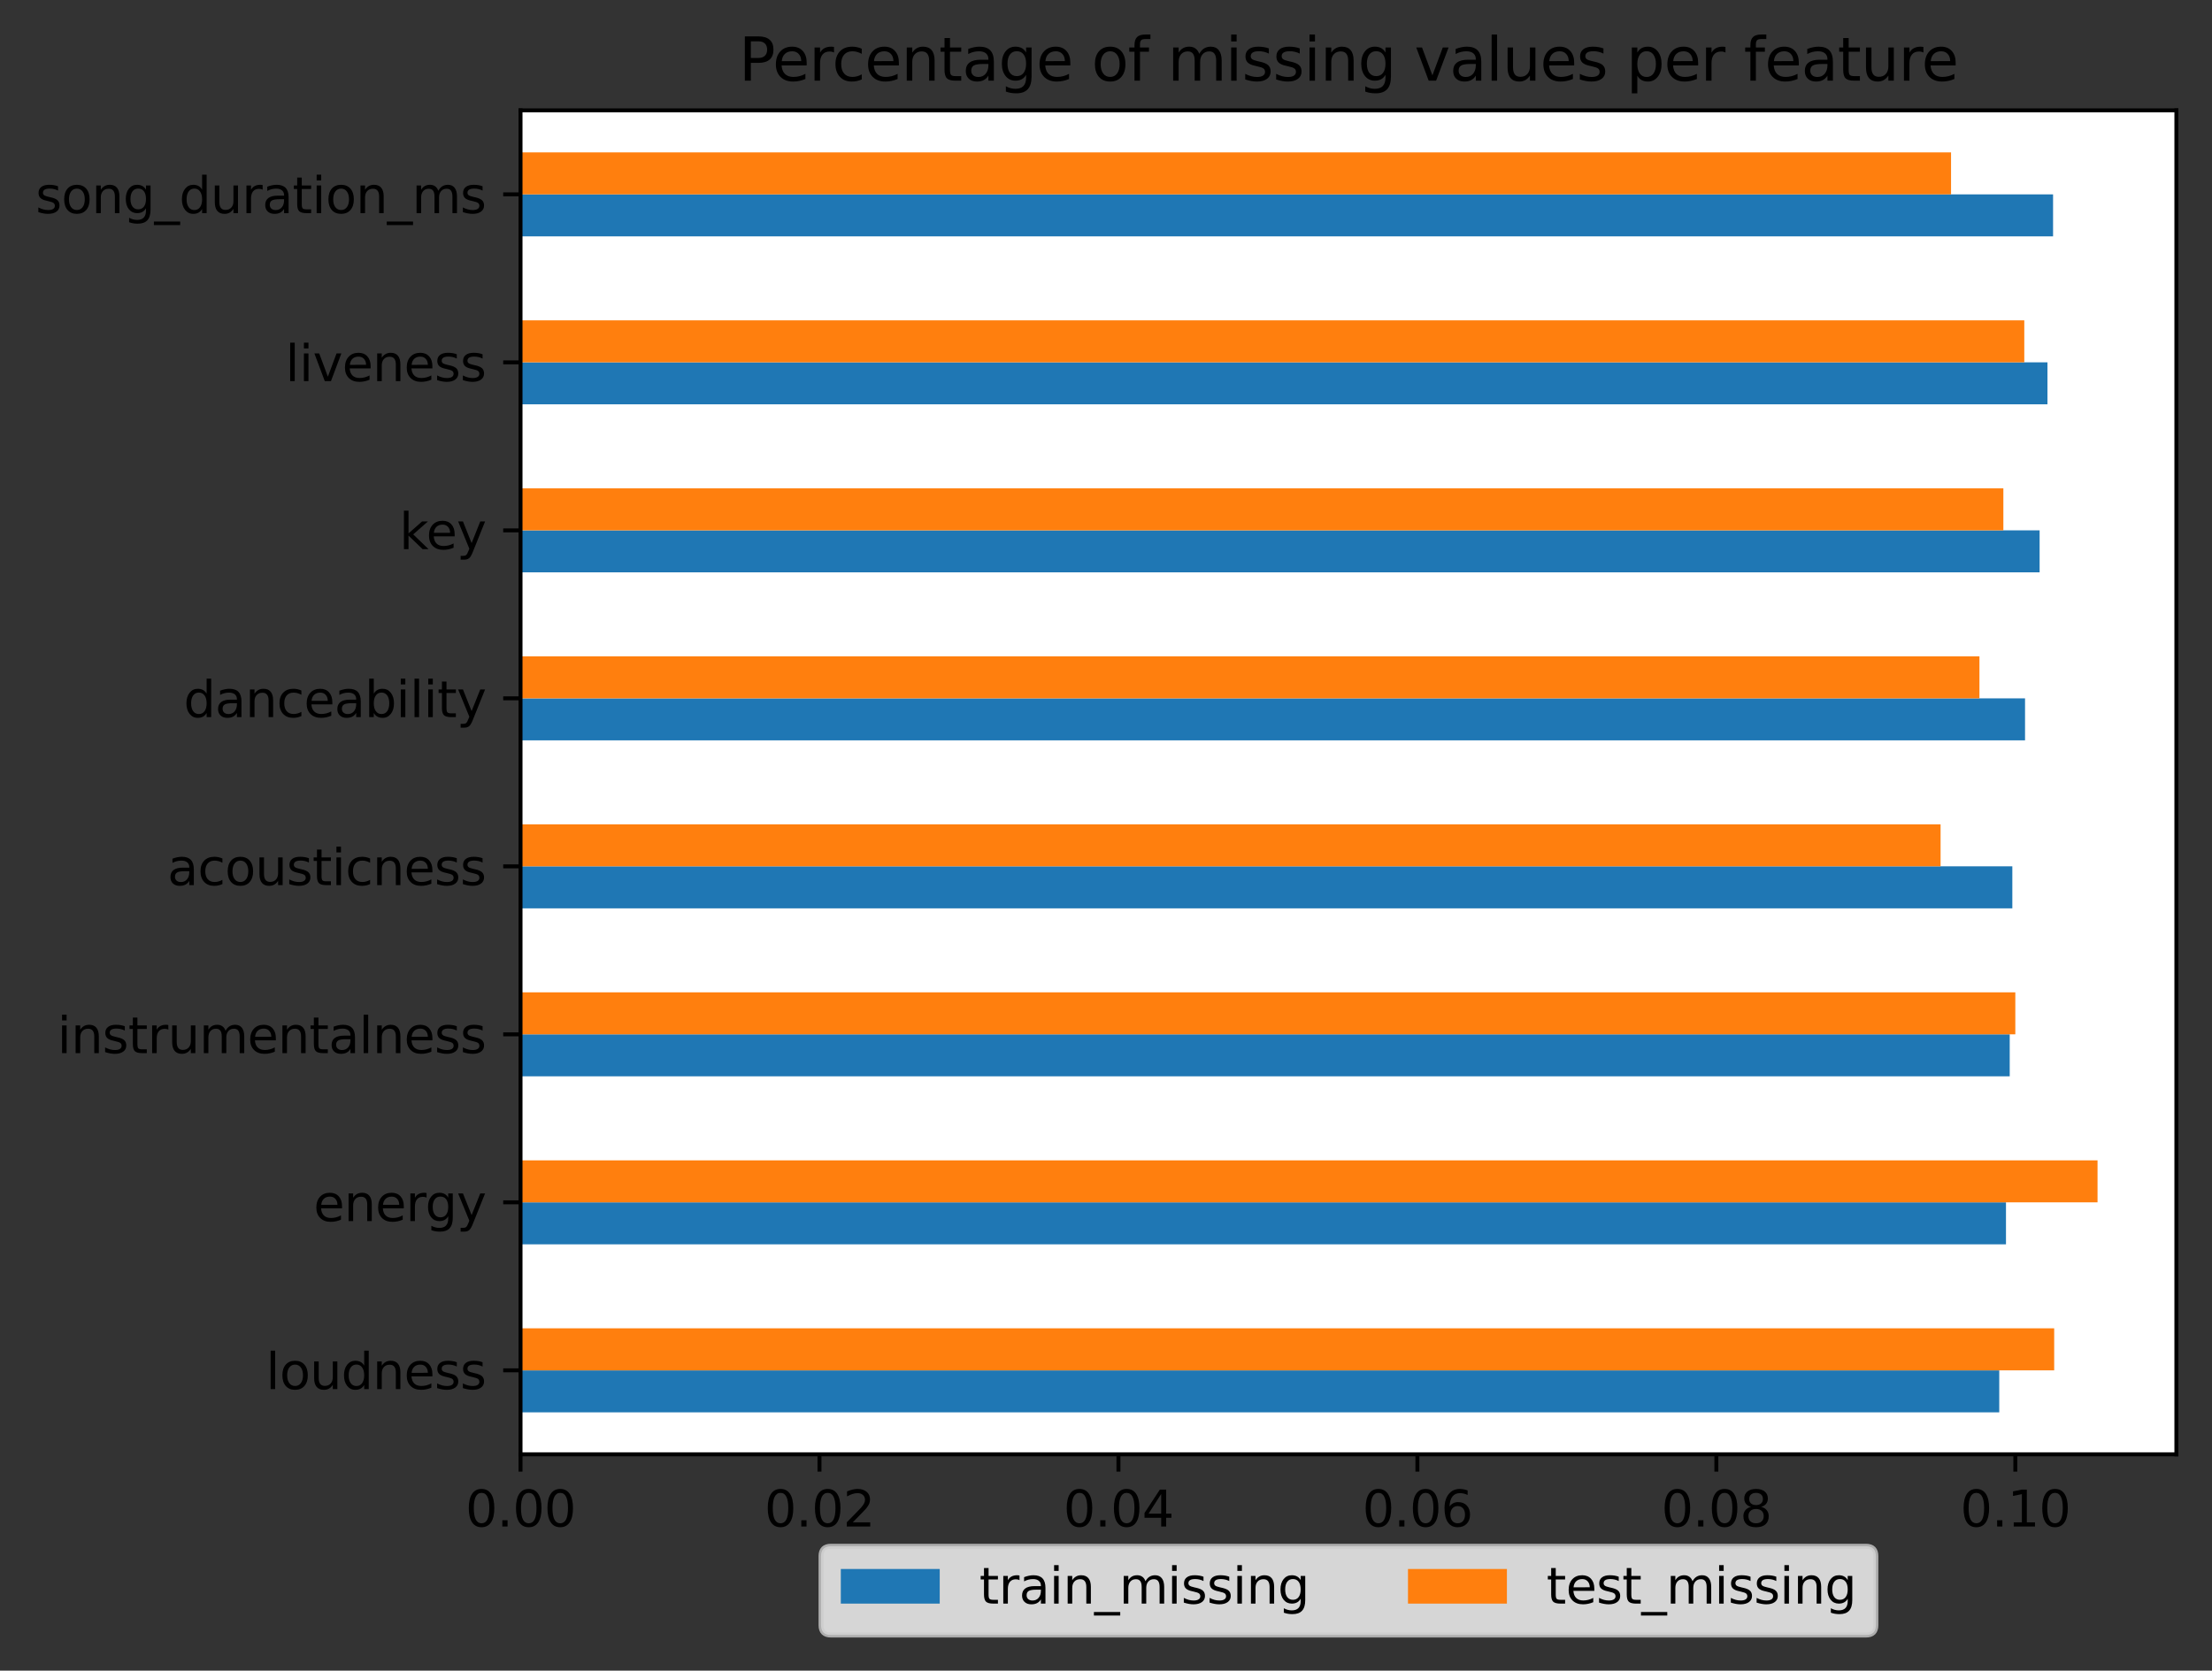<?xml version="1.0" encoding="utf-8" standalone="no"?>
<!DOCTYPE svg PUBLIC "-//W3C//DTD SVG 1.1//EN"
  "http://www.w3.org/Graphics/SVG/1.1/DTD/svg11.dtd">
<svg xmlns:xlink="http://www.w3.org/1999/xlink" width="447.244pt" height="337.864pt" viewBox="0 0 447.244 337.864" xmlns="http://www.w3.org/2000/svg" version="1.1">
 <rect x="0" y="0" width="447.244" height="337.864" fill="#333333" stroke="none"/>
 <defs>
  <style type="text/css">*{stroke-linejoin: round; stroke-linecap: butt}</style>
 </defs>
 <g id="figure_1">
  <g id="patch_1">
   <path d="M 0 337.864 
L 447.244 337.864 
L 447.244 0 
L 0 0 
L 0 337.864 
z
" style="fill: none"/>
  </g>
  <g id="axes_1">
   <g id="patch_2">
    <path d="M 105.244 294.118 
L 440.044 294.118 
L 440.044 22.318 
L 105.244 22.318 
z
" style="fill: #ffffff"/>
   </g>
   <g id="patch_3">
    <path d="M 105.244 285.624 
L 404.229 285.624 
L 404.229 277.131 
L 105.244 277.131 
z
" clip-path="url(#p3e9faec9d0)" style="fill: #1f77b4"/>
   </g>
   <g id="patch_4">
    <path d="M 105.244 251.649 
L 405.589 251.649 
L 405.589 243.156 
L 105.244 243.156 
z
" clip-path="url(#p3e9faec9d0)" style="fill: #1f77b4"/>
   </g>
   <g id="patch_5">
    <path d="M 105.244 217.674 
L 406.345 217.674 
L 406.345 209.181 
L 105.244 209.181 
z
" clip-path="url(#p3e9faec9d0)" style="fill: #1f77b4"/>
   </g>
   <g id="patch_6">
    <path d="M 105.244 183.699 
L 406.874 183.699 
L 406.874 175.206 
L 105.244 175.206 
z
" clip-path="url(#p3e9faec9d0)" style="fill: #1f77b4"/>
   </g>
   <g id="patch_7">
    <path d="M 105.244 149.724 
L 409.443 149.724 
L 409.443 141.231 
L 105.244 141.231 
z
" clip-path="url(#p3e9faec9d0)" style="fill: #1f77b4"/>
   </g>
   <g id="patch_8">
    <path d="M 105.244 115.749 
L 412.389 115.749 
L 412.389 107.256 
L 105.244 107.256 
z
" clip-path="url(#p3e9faec9d0)" style="fill: #1f77b4"/>
   </g>
   <g id="patch_9">
    <path d="M 105.244 81.774 
L 413.976 81.774 
L 413.976 73.281 
L 105.244 73.281 
z
" clip-path="url(#p3e9faec9d0)" style="fill: #1f77b4"/>
   </g>
   <g id="patch_10">
    <path d="M 105.244 47.799 
L 415.109 47.799 
L 415.109 39.306 
L 105.244 39.306 
z
" clip-path="url(#p3e9faec9d0)" style="fill: #1f77b4"/>
   </g>
   <g id="patch_11">
    <path d="M 105.244 277.131 
L 415.336 277.131 
L 415.336 268.637 
L 105.244 268.637 
z
" clip-path="url(#p3e9faec9d0)" style="fill: #ff7f0e"/>
   </g>
   <g id="patch_12">
    <path d="M 105.244 243.156 
L 424.101 243.156 
L 424.101 234.662 
L 105.244 234.662 
z
" clip-path="url(#p3e9faec9d0)" style="fill: #ff7f0e"/>
   </g>
   <g id="patch_13">
    <path d="M 105.244 209.181 
L 407.478 209.181 
L 407.478 200.687 
L 105.244 200.687 
z
" clip-path="url(#p3e9faec9d0)" style="fill: #ff7f0e"/>
   </g>
   <g id="patch_14">
    <path d="M 105.244 175.206 
L 392.366 175.206 
L 392.366 166.712 
L 105.244 166.712 
z
" clip-path="url(#p3e9faec9d0)" style="fill: #ff7f0e"/>
   </g>
   <g id="patch_15">
    <path d="M 105.244 141.231 
L 400.224 141.231 
L 400.224 132.737 
L 105.244 132.737 
z
" clip-path="url(#p3e9faec9d0)" style="fill: #ff7f0e"/>
   </g>
   <g id="patch_16">
    <path d="M 105.244 107.256 
L 405.06 107.256 
L 405.06 98.762 
L 105.244 98.762 
z
" clip-path="url(#p3e9faec9d0)" style="fill: #ff7f0e"/>
   </g>
   <g id="patch_17">
    <path d="M 105.244 73.281 
L 409.291 73.281 
L 409.291 64.787 
L 105.244 64.787 
z
" clip-path="url(#p3e9faec9d0)" style="fill: #ff7f0e"/>
   </g>
   <g id="patch_18">
    <path d="M 105.244 39.306 
L 394.482 39.306 
L 394.482 30.812 
L 105.244 30.812 
z
" clip-path="url(#p3e9faec9d0)" style="fill: #ff7f0e"/>
   </g>
   <g id="matplotlib.axis_1">
    <g id="xtick_1">
     <g id="line2d_1">
      <defs>
       <path id="med85c0578d" d="M 0 0 
L 0 3.5 
" style="stroke: #000000; stroke-width: 0.8"/>
      </defs>
      <g>
       <use xlink:href="#med85c0578d" x="105.244" y="294.118" style="stroke: #000000; stroke-width: 0.8"/>
      </g>
     </g>
     <g id="text_1">
      <!-- 0.00 -->
      <g transform="translate(94.111 308.717)scale(0.1 -0.1)">
       <defs>
        <path id="DejaVuSans-30" d="M 2034 4250 
Q 1547 4250 1301 3770 
Q 1056 3291 1056 2328 
Q 1056 1369 1301 889 
Q 1547 409 2034 409 
Q 2525 409 2770 889 
Q 3016 1369 3016 2328 
Q 3016 3291 2770 3770 
Q 2525 4250 2034 4250 
z
M 2034 4750 
Q 2819 4750 3233 4129 
Q 3647 3509 3647 2328 
Q 3647 1150 3233 529 
Q 2819 -91 2034 -91 
Q 1250 -91 836 529 
Q 422 1150 422 2328 
Q 422 3509 836 4129 
Q 1250 4750 2034 4750 
z
" transform="scale(0.016)"/>
        <path id="DejaVuSans-2e" d="M 684 794 
L 1344 794 
L 1344 0 
L 684 0 
L 684 794 
z
" transform="scale(0.016)"/>
       </defs>
       <use xlink:href="#DejaVuSans-30"/>
       <use xlink:href="#DejaVuSans-2e" x="63.623"/>
       <use xlink:href="#DejaVuSans-30" x="95.41"/>
       <use xlink:href="#DejaVuSans-30" x="159.033"/>
      </g>
     </g>
    </g>
    <g id="xtick_2">
     <g id="line2d_2">
      <g>
       <use xlink:href="#med85c0578d" x="165.691" y="294.118" style="stroke: #000000; stroke-width: 0.8"/>
      </g>
     </g>
     <g id="text_2">
      <!-- 0.02 -->
      <g transform="translate(154.558 308.717)scale(0.1 -0.1)">
       <defs>
        <path id="DejaVuSans-32" d="M 1228 531 
L 3431 531 
L 3431 0 
L 469 0 
L 469 531 
Q 828 903 1448 1529 
Q 2069 2156 2228 2338 
Q 2531 2678 2651 2914 
Q 2772 3150 2772 3378 
Q 2772 3750 2511 3984 
Q 2250 4219 1831 4219 
Q 1534 4219 1204 4116 
Q 875 4013 500 3803 
L 500 4441 
Q 881 4594 1212 4672 
Q 1544 4750 1819 4750 
Q 2544 4750 2975 4387 
Q 3406 4025 3406 3419 
Q 3406 3131 3298 2873 
Q 3191 2616 2906 2266 
Q 2828 2175 2409 1742 
Q 1991 1309 1228 531 
z
" transform="scale(0.016)"/>
       </defs>
       <use xlink:href="#DejaVuSans-30"/>
       <use xlink:href="#DejaVuSans-2e" x="63.623"/>
       <use xlink:href="#DejaVuSans-30" x="95.41"/>
       <use xlink:href="#DejaVuSans-32" x="159.033"/>
      </g>
     </g>
    </g>
    <g id="xtick_3">
     <g id="line2d_3">
      <g>
       <use xlink:href="#med85c0578d" x="226.137" y="294.118" style="stroke: #000000; stroke-width: 0.8"/>
      </g>
     </g>
     <g id="text_3">
      <!-- 0.04 -->
      <g transform="translate(215.005 308.717)scale(0.1 -0.1)">
       <defs>
        <path id="DejaVuSans-34" d="M 2419 4116 
L 825 1625 
L 2419 1625 
L 2419 4116 
z
M 2253 4666 
L 3047 4666 
L 3047 1625 
L 3713 1625 
L 3713 1100 
L 3047 1100 
L 3047 0 
L 2419 0 
L 2419 1100 
L 313 1100 
L 313 1709 
L 2253 4666 
z
" transform="scale(0.016)"/>
       </defs>
       <use xlink:href="#DejaVuSans-30"/>
       <use xlink:href="#DejaVuSans-2e" x="63.623"/>
       <use xlink:href="#DejaVuSans-30" x="95.41"/>
       <use xlink:href="#DejaVuSans-34" x="159.033"/>
      </g>
     </g>
    </g>
    <g id="xtick_4">
     <g id="line2d_4">
      <g>
       <use xlink:href="#med85c0578d" x="286.584" y="294.118" style="stroke: #000000; stroke-width: 0.8"/>
      </g>
     </g>
     <g id="text_4">
      <!-- 0.06 -->
      <g transform="translate(275.451 308.717)scale(0.1 -0.1)">
       <defs>
        <path id="DejaVuSans-36" d="M 2113 2584 
Q 1688 2584 1439 2293 
Q 1191 2003 1191 1497 
Q 1191 994 1439 701 
Q 1688 409 2113 409 
Q 2538 409 2786 701 
Q 3034 994 3034 1497 
Q 3034 2003 2786 2293 
Q 2538 2584 2113 2584 
z
M 3366 4563 
L 3366 3988 
Q 3128 4100 2886 4159 
Q 2644 4219 2406 4219 
Q 1781 4219 1451 3797 
Q 1122 3375 1075 2522 
Q 1259 2794 1537 2939 
Q 1816 3084 2150 3084 
Q 2853 3084 3261 2657 
Q 3669 2231 3669 1497 
Q 3669 778 3244 343 
Q 2819 -91 2113 -91 
Q 1303 -91 875 529 
Q 447 1150 447 2328 
Q 447 3434 972 4092 
Q 1497 4750 2381 4750 
Q 2619 4750 2861 4703 
Q 3103 4656 3366 4563 
z
" transform="scale(0.016)"/>
       </defs>
       <use xlink:href="#DejaVuSans-30"/>
       <use xlink:href="#DejaVuSans-2e" x="63.623"/>
       <use xlink:href="#DejaVuSans-30" x="95.41"/>
       <use xlink:href="#DejaVuSans-36" x="159.033"/>
      </g>
     </g>
    </g>
    <g id="xtick_5">
     <g id="line2d_5">
      <g>
       <use xlink:href="#med85c0578d" x="347.031" y="294.118" style="stroke: #000000; stroke-width: 0.8"/>
      </g>
     </g>
     <g id="text_5">
      <!-- 0.08 -->
      <g transform="translate(335.898 308.717)scale(0.1 -0.1)">
       <defs>
        <path id="DejaVuSans-38" d="M 2034 2216 
Q 1584 2216 1326 1975 
Q 1069 1734 1069 1313 
Q 1069 891 1326 650 
Q 1584 409 2034 409 
Q 2484 409 2743 651 
Q 3003 894 3003 1313 
Q 3003 1734 2745 1975 
Q 2488 2216 2034 2216 
z
M 1403 2484 
Q 997 2584 770 2862 
Q 544 3141 544 3541 
Q 544 4100 942 4425 
Q 1341 4750 2034 4750 
Q 2731 4750 3128 4425 
Q 3525 4100 3525 3541 
Q 3525 3141 3298 2862 
Q 3072 2584 2669 2484 
Q 3125 2378 3379 2068 
Q 3634 1759 3634 1313 
Q 3634 634 3220 271 
Q 2806 -91 2034 -91 
Q 1263 -91 848 271 
Q 434 634 434 1313 
Q 434 1759 690 2068 
Q 947 2378 1403 2484 
z
M 1172 3481 
Q 1172 3119 1398 2916 
Q 1625 2713 2034 2713 
Q 2441 2713 2670 2916 
Q 2900 3119 2900 3481 
Q 2900 3844 2670 4047 
Q 2441 4250 2034 4250 
Q 1625 4250 1398 4047 
Q 1172 3844 1172 3481 
z
" transform="scale(0.016)"/>
       </defs>
       <use xlink:href="#DejaVuSans-30"/>
       <use xlink:href="#DejaVuSans-2e" x="63.623"/>
       <use xlink:href="#DejaVuSans-30" x="95.41"/>
       <use xlink:href="#DejaVuSans-38" x="159.033"/>
      </g>
     </g>
    </g>
    <g id="xtick_6">
     <g id="line2d_6">
      <g>
       <use xlink:href="#med85c0578d" x="407.478" y="294.118" style="stroke: #000000; stroke-width: 0.8"/>
      </g>
     </g>
     <g id="text_6">
      <!-- 0.10 -->
      <g transform="translate(396.345 308.717)scale(0.1 -0.1)">
       <defs>
        <path id="DejaVuSans-31" d="M 794 531 
L 1825 531 
L 1825 4091 
L 703 3866 
L 703 4441 
L 1819 4666 
L 2450 4666 
L 2450 531 
L 3481 531 
L 3481 0 
L 794 0 
L 794 531 
z
" transform="scale(0.016)"/>
       </defs>
       <use xlink:href="#DejaVuSans-30"/>
       <use xlink:href="#DejaVuSans-2e" x="63.623"/>
       <use xlink:href="#DejaVuSans-31" x="95.41"/>
       <use xlink:href="#DejaVuSans-30" x="159.033"/>
      </g>
     </g>
    </g>
   </g>
   <g id="matplotlib.axis_2">
    <g id="ytick_1">
     <g id="line2d_7">
      <defs>
       <path id="m491aec947c" d="M 0 0 
L -3.5 0 
" style="stroke: #000000; stroke-width: 0.8"/>
      </defs>
      <g>
       <use xlink:href="#m491aec947c" x="105.244" y="277.131" style="stroke: #000000; stroke-width: 0.8"/>
      </g>
     </g>
     <g id="text_7">
      <!-- loudness -->
      <g transform="translate(53.752 280.93)scale(0.1 -0.1)">
       <defs>
        <path id="DejaVuSans-6c" d="M 603 4863 
L 1178 4863 
L 1178 0 
L 603 0 
L 603 4863 
z
" transform="scale(0.016)"/>
        <path id="DejaVuSans-6f" d="M 1959 3097 
Q 1497 3097 1228 2736 
Q 959 2375 959 1747 
Q 959 1119 1226 758 
Q 1494 397 1959 397 
Q 2419 397 2687 759 
Q 2956 1122 2956 1747 
Q 2956 2369 2687 2733 
Q 2419 3097 1959 3097 
z
M 1959 3584 
Q 2709 3584 3137 3096 
Q 3566 2609 3566 1747 
Q 3566 888 3137 398 
Q 2709 -91 1959 -91 
Q 1206 -91 779 398 
Q 353 888 353 1747 
Q 353 2609 779 3096 
Q 1206 3584 1959 3584 
z
" transform="scale(0.016)"/>
        <path id="DejaVuSans-75" d="M 544 1381 
L 544 3500 
L 1119 3500 
L 1119 1403 
Q 1119 906 1312 657 
Q 1506 409 1894 409 
Q 2359 409 2629 706 
Q 2900 1003 2900 1516 
L 2900 3500 
L 3475 3500 
L 3475 0 
L 2900 0 
L 2900 538 
Q 2691 219 2414 64 
Q 2138 -91 1772 -91 
Q 1169 -91 856 284 
Q 544 659 544 1381 
z
M 1991 3584 
L 1991 3584 
z
" transform="scale(0.016)"/>
        <path id="DejaVuSans-64" d="M 2906 2969 
L 2906 4863 
L 3481 4863 
L 3481 0 
L 2906 0 
L 2906 525 
Q 2725 213 2448 61 
Q 2172 -91 1784 -91 
Q 1150 -91 751 415 
Q 353 922 353 1747 
Q 353 2572 751 3078 
Q 1150 3584 1784 3584 
Q 2172 3584 2448 3432 
Q 2725 3281 2906 2969 
z
M 947 1747 
Q 947 1113 1208 752 
Q 1469 391 1925 391 
Q 2381 391 2643 752 
Q 2906 1113 2906 1747 
Q 2906 2381 2643 2742 
Q 2381 3103 1925 3103 
Q 1469 3103 1208 2742 
Q 947 2381 947 1747 
z
" transform="scale(0.016)"/>
        <path id="DejaVuSans-6e" d="M 3513 2113 
L 3513 0 
L 2938 0 
L 2938 2094 
Q 2938 2591 2744 2837 
Q 2550 3084 2163 3084 
Q 1697 3084 1428 2787 
Q 1159 2491 1159 1978 
L 1159 0 
L 581 0 
L 581 3500 
L 1159 3500 
L 1159 2956 
Q 1366 3272 1645 3428 
Q 1925 3584 2291 3584 
Q 2894 3584 3203 3211 
Q 3513 2838 3513 2113 
z
" transform="scale(0.016)"/>
        <path id="DejaVuSans-65" d="M 3597 1894 
L 3597 1613 
L 953 1613 
Q 991 1019 1311 708 
Q 1631 397 2203 397 
Q 2534 397 2845 478 
Q 3156 559 3463 722 
L 3463 178 
Q 3153 47 2828 -22 
Q 2503 -91 2169 -91 
Q 1331 -91 842 396 
Q 353 884 353 1716 
Q 353 2575 817 3079 
Q 1281 3584 2069 3584 
Q 2775 3584 3186 3129 
Q 3597 2675 3597 1894 
z
M 3022 2063 
Q 3016 2534 2758 2815 
Q 2500 3097 2075 3097 
Q 1594 3097 1305 2825 
Q 1016 2553 972 2059 
L 3022 2063 
z
" transform="scale(0.016)"/>
        <path id="DejaVuSans-73" d="M 2834 3397 
L 2834 2853 
Q 2591 2978 2328 3040 
Q 2066 3103 1784 3103 
Q 1356 3103 1142 2972 
Q 928 2841 928 2578 
Q 928 2378 1081 2264 
Q 1234 2150 1697 2047 
L 1894 2003 
Q 2506 1872 2764 1633 
Q 3022 1394 3022 966 
Q 3022 478 2636 193 
Q 2250 -91 1575 -91 
Q 1294 -91 989 -36 
Q 684 19 347 128 
L 347 722 
Q 666 556 975 473 
Q 1284 391 1588 391 
Q 1994 391 2212 530 
Q 2431 669 2431 922 
Q 2431 1156 2273 1281 
Q 2116 1406 1581 1522 
L 1381 1569 
Q 847 1681 609 1914 
Q 372 2147 372 2553 
Q 372 3047 722 3315 
Q 1072 3584 1716 3584 
Q 2034 3584 2315 3537 
Q 2597 3491 2834 3397 
z
" transform="scale(0.016)"/>
       </defs>
       <use xlink:href="#DejaVuSans-6c"/>
       <use xlink:href="#DejaVuSans-6f" x="27.783"/>
       <use xlink:href="#DejaVuSans-75" x="88.965"/>
       <use xlink:href="#DejaVuSans-64" x="152.344"/>
       <use xlink:href="#DejaVuSans-6e" x="215.82"/>
       <use xlink:href="#DejaVuSans-65" x="279.199"/>
       <use xlink:href="#DejaVuSans-73" x="340.723"/>
       <use xlink:href="#DejaVuSans-73" x="392.822"/>
      </g>
     </g>
    </g>
    <g id="ytick_2">
     <g id="line2d_8">
      <g>
       <use xlink:href="#m491aec947c" x="105.244" y="243.156" style="stroke: #000000; stroke-width: 0.8"/>
      </g>
     </g>
     <g id="text_8">
      <!-- energy -->
      <g transform="translate(63.397 246.955)scale(0.1 -0.1)">
       <defs>
        <path id="DejaVuSans-72" d="M 2631 2963 
Q 2534 3019 2420 3045 
Q 2306 3072 2169 3072 
Q 1681 3072 1420 2755 
Q 1159 2438 1159 1844 
L 1159 0 
L 581 0 
L 581 3500 
L 1159 3500 
L 1159 2956 
Q 1341 3275 1631 3429 
Q 1922 3584 2338 3584 
Q 2397 3584 2469 3576 
Q 2541 3569 2628 3553 
L 2631 2963 
z
" transform="scale(0.016)"/>
        <path id="DejaVuSans-67" d="M 2906 1791 
Q 2906 2416 2648 2759 
Q 2391 3103 1925 3103 
Q 1463 3103 1205 2759 
Q 947 2416 947 1791 
Q 947 1169 1205 825 
Q 1463 481 1925 481 
Q 2391 481 2648 825 
Q 2906 1169 2906 1791 
z
M 3481 434 
Q 3481 -459 3084 -895 
Q 2688 -1331 1869 -1331 
Q 1566 -1331 1297 -1286 
Q 1028 -1241 775 -1147 
L 775 -588 
Q 1028 -725 1275 -790 
Q 1522 -856 1778 -856 
Q 2344 -856 2625 -561 
Q 2906 -266 2906 331 
L 2906 616 
Q 2728 306 2450 153 
Q 2172 0 1784 0 
Q 1141 0 747 490 
Q 353 981 353 1791 
Q 353 2603 747 3093 
Q 1141 3584 1784 3584 
Q 2172 3584 2450 3431 
Q 2728 3278 2906 2969 
L 2906 3500 
L 3481 3500 
L 3481 434 
z
" transform="scale(0.016)"/>
        <path id="DejaVuSans-79" d="M 2059 -325 
Q 1816 -950 1584 -1140 
Q 1353 -1331 966 -1331 
L 506 -1331 
L 506 -850 
L 844 -850 
Q 1081 -850 1212 -737 
Q 1344 -625 1503 -206 
L 1606 56 
L 191 3500 
L 800 3500 
L 1894 763 
L 2988 3500 
L 3597 3500 
L 2059 -325 
z
" transform="scale(0.016)"/>
       </defs>
       <use xlink:href="#DejaVuSans-65"/>
       <use xlink:href="#DejaVuSans-6e" x="61.523"/>
       <use xlink:href="#DejaVuSans-65" x="124.902"/>
       <use xlink:href="#DejaVuSans-72" x="186.426"/>
       <use xlink:href="#DejaVuSans-67" x="225.789"/>
       <use xlink:href="#DejaVuSans-79" x="289.266"/>
      </g>
     </g>
    </g>
    <g id="ytick_3">
     <g id="line2d_9">
      <g>
       <use xlink:href="#m491aec947c" x="105.244" y="209.181" style="stroke: #000000; stroke-width: 0.8"/>
      </g>
     </g>
     <g id="text_9">
      <!-- instrumentalness -->
      <g transform="translate(11.583 212.98)scale(0.1 -0.1)">
       <defs>
        <path id="DejaVuSans-69" d="M 603 3500 
L 1178 3500 
L 1178 0 
L 603 0 
L 603 3500 
z
M 603 4863 
L 1178 4863 
L 1178 4134 
L 603 4134 
L 603 4863 
z
" transform="scale(0.016)"/>
        <path id="DejaVuSans-74" d="M 1172 4494 
L 1172 3500 
L 2356 3500 
L 2356 3053 
L 1172 3053 
L 1172 1153 
Q 1172 725 1289 603 
Q 1406 481 1766 481 
L 2356 481 
L 2356 0 
L 1766 0 
Q 1100 0 847 248 
Q 594 497 594 1153 
L 594 3053 
L 172 3053 
L 172 3500 
L 594 3500 
L 594 4494 
L 1172 4494 
z
" transform="scale(0.016)"/>
        <path id="DejaVuSans-6d" d="M 3328 2828 
Q 3544 3216 3844 3400 
Q 4144 3584 4550 3584 
Q 5097 3584 5394 3201 
Q 5691 2819 5691 2113 
L 5691 0 
L 5113 0 
L 5113 2094 
Q 5113 2597 4934 2840 
Q 4756 3084 4391 3084 
Q 3944 3084 3684 2787 
Q 3425 2491 3425 1978 
L 3425 0 
L 2847 0 
L 2847 2094 
Q 2847 2600 2669 2842 
Q 2491 3084 2119 3084 
Q 1678 3084 1418 2786 
Q 1159 2488 1159 1978 
L 1159 0 
L 581 0 
L 581 3500 
L 1159 3500 
L 1159 2956 
Q 1356 3278 1631 3431 
Q 1906 3584 2284 3584 
Q 2666 3584 2933 3390 
Q 3200 3197 3328 2828 
z
" transform="scale(0.016)"/>
        <path id="DejaVuSans-61" d="M 2194 1759 
Q 1497 1759 1228 1600 
Q 959 1441 959 1056 
Q 959 750 1161 570 
Q 1363 391 1709 391 
Q 2188 391 2477 730 
Q 2766 1069 2766 1631 
L 2766 1759 
L 2194 1759 
z
M 3341 1997 
L 3341 0 
L 2766 0 
L 2766 531 
Q 2569 213 2275 61 
Q 1981 -91 1556 -91 
Q 1019 -91 701 211 
Q 384 513 384 1019 
Q 384 1609 779 1909 
Q 1175 2209 1959 2209 
L 2766 2209 
L 2766 2266 
Q 2766 2663 2505 2880 
Q 2244 3097 1772 3097 
Q 1472 3097 1187 3025 
Q 903 2953 641 2809 
L 641 3341 
Q 956 3463 1253 3523 
Q 1550 3584 1831 3584 
Q 2591 3584 2966 3190 
Q 3341 2797 3341 1997 
z
" transform="scale(0.016)"/>
       </defs>
       <use xlink:href="#DejaVuSans-69"/>
       <use xlink:href="#DejaVuSans-6e" x="27.783"/>
       <use xlink:href="#DejaVuSans-73" x="91.162"/>
       <use xlink:href="#DejaVuSans-74" x="143.262"/>
       <use xlink:href="#DejaVuSans-72" x="182.471"/>
       <use xlink:href="#DejaVuSans-75" x="223.584"/>
       <use xlink:href="#DejaVuSans-6d" x="286.963"/>
       <use xlink:href="#DejaVuSans-65" x="384.375"/>
       <use xlink:href="#DejaVuSans-6e" x="445.898"/>
       <use xlink:href="#DejaVuSans-74" x="509.277"/>
       <use xlink:href="#DejaVuSans-61" x="548.486"/>
       <use xlink:href="#DejaVuSans-6c" x="609.766"/>
       <use xlink:href="#DejaVuSans-6e" x="637.549"/>
       <use xlink:href="#DejaVuSans-65" x="700.928"/>
       <use xlink:href="#DejaVuSans-73" x="762.451"/>
       <use xlink:href="#DejaVuSans-73" x="814.551"/>
      </g>
     </g>
    </g>
    <g id="ytick_4">
     <g id="line2d_10">
      <g>
       <use xlink:href="#m491aec947c" x="105.244" y="175.206" style="stroke: #000000; stroke-width: 0.8"/>
      </g>
     </g>
     <g id="text_10">
      <!-- acousticness -->
      <g transform="translate(33.845 179.005)scale(0.1 -0.1)">
       <defs>
        <path id="DejaVuSans-63" d="M 3122 3366 
L 3122 2828 
Q 2878 2963 2633 3030 
Q 2388 3097 2138 3097 
Q 1578 3097 1268 2742 
Q 959 2388 959 1747 
Q 959 1106 1268 751 
Q 1578 397 2138 397 
Q 2388 397 2633 464 
Q 2878 531 3122 666 
L 3122 134 
Q 2881 22 2623 -34 
Q 2366 -91 2075 -91 
Q 1284 -91 818 406 
Q 353 903 353 1747 
Q 353 2603 823 3093 
Q 1294 3584 2113 3584 
Q 2378 3584 2631 3529 
Q 2884 3475 3122 3366 
z
" transform="scale(0.016)"/>
       </defs>
       <use xlink:href="#DejaVuSans-61"/>
       <use xlink:href="#DejaVuSans-63" x="61.279"/>
       <use xlink:href="#DejaVuSans-6f" x="116.26"/>
       <use xlink:href="#DejaVuSans-75" x="177.441"/>
       <use xlink:href="#DejaVuSans-73" x="240.82"/>
       <use xlink:href="#DejaVuSans-74" x="292.92"/>
       <use xlink:href="#DejaVuSans-69" x="332.129"/>
       <use xlink:href="#DejaVuSans-63" x="359.912"/>
       <use xlink:href="#DejaVuSans-6e" x="414.893"/>
       <use xlink:href="#DejaVuSans-65" x="478.271"/>
       <use xlink:href="#DejaVuSans-73" x="539.795"/>
       <use xlink:href="#DejaVuSans-73" x="591.895"/>
      </g>
     </g>
    </g>
    <g id="ytick_5">
     <g id="line2d_11">
      <g>
       <use xlink:href="#m491aec947c" x="105.244" y="141.231" style="stroke: #000000; stroke-width: 0.8"/>
      </g>
     </g>
     <g id="text_11">
      <!-- danceability -->
      <g transform="translate(37.128 145.03)scale(0.1 -0.1)">
       <defs>
        <path id="DejaVuSans-62" d="M 3116 1747 
Q 3116 2381 2855 2742 
Q 2594 3103 2138 3103 
Q 1681 3103 1420 2742 
Q 1159 2381 1159 1747 
Q 1159 1113 1420 752 
Q 1681 391 2138 391 
Q 2594 391 2855 752 
Q 3116 1113 3116 1747 
z
M 1159 2969 
Q 1341 3281 1617 3432 
Q 1894 3584 2278 3584 
Q 2916 3584 3314 3078 
Q 3713 2572 3713 1747 
Q 3713 922 3314 415 
Q 2916 -91 2278 -91 
Q 1894 -91 1617 61 
Q 1341 213 1159 525 
L 1159 0 
L 581 0 
L 581 4863 
L 1159 4863 
L 1159 2969 
z
" transform="scale(0.016)"/>
       </defs>
       <use xlink:href="#DejaVuSans-64"/>
       <use xlink:href="#DejaVuSans-61" x="63.477"/>
       <use xlink:href="#DejaVuSans-6e" x="124.756"/>
       <use xlink:href="#DejaVuSans-63" x="188.135"/>
       <use xlink:href="#DejaVuSans-65" x="243.115"/>
       <use xlink:href="#DejaVuSans-61" x="304.639"/>
       <use xlink:href="#DejaVuSans-62" x="365.918"/>
       <use xlink:href="#DejaVuSans-69" x="429.395"/>
       <use xlink:href="#DejaVuSans-6c" x="457.178"/>
       <use xlink:href="#DejaVuSans-69" x="484.961"/>
       <use xlink:href="#DejaVuSans-74" x="512.744"/>
       <use xlink:href="#DejaVuSans-79" x="551.953"/>
      </g>
     </g>
    </g>
    <g id="ytick_6">
     <g id="line2d_12">
      <g>
       <use xlink:href="#m491aec947c" x="105.244" y="107.256" style="stroke: #000000; stroke-width: 0.8"/>
      </g>
     </g>
     <g id="text_12">
      <!-- key -->
      <g transform="translate(80.744 111.055)scale(0.1 -0.1)">
       <defs>
        <path id="DejaVuSans-6b" d="M 581 4863 
L 1159 4863 
L 1159 1991 
L 2875 3500 
L 3609 3500 
L 1753 1863 
L 3688 0 
L 2938 0 
L 1159 1709 
L 1159 0 
L 581 0 
L 581 4863 
z
" transform="scale(0.016)"/>
       </defs>
       <use xlink:href="#DejaVuSans-6b"/>
       <use xlink:href="#DejaVuSans-65" x="54.285"/>
       <use xlink:href="#DejaVuSans-79" x="115.809"/>
      </g>
     </g>
    </g>
    <g id="ytick_7">
     <g id="line2d_13">
      <g>
       <use xlink:href="#m491aec947c" x="105.244" y="73.281" style="stroke: #000000; stroke-width: 0.8"/>
      </g>
     </g>
     <g id="text_13">
      <!-- liveness -->
      <g transform="translate(57.706 77.08)scale(0.1 -0.1)">
       <defs>
        <path id="DejaVuSans-76" d="M 191 3500 
L 800 3500 
L 1894 563 
L 2988 3500 
L 3597 3500 
L 2284 0 
L 1503 0 
L 191 3500 
z
" transform="scale(0.016)"/>
       </defs>
       <use xlink:href="#DejaVuSans-6c"/>
       <use xlink:href="#DejaVuSans-69" x="27.783"/>
       <use xlink:href="#DejaVuSans-76" x="55.566"/>
       <use xlink:href="#DejaVuSans-65" x="114.746"/>
       <use xlink:href="#DejaVuSans-6e" x="176.27"/>
       <use xlink:href="#DejaVuSans-65" x="239.648"/>
       <use xlink:href="#DejaVuSans-73" x="301.172"/>
       <use xlink:href="#DejaVuSans-73" x="353.271"/>
      </g>
     </g>
    </g>
    <g id="ytick_8">
     <g id="line2d_14">
      <g>
       <use xlink:href="#m491aec947c" x="105.244" y="39.306" style="stroke: #000000; stroke-width: 0.8"/>
      </g>
     </g>
     <g id="text_14">
      <!-- song_duration_ms -->
      <g transform="translate(7.2 43.105)scale(0.1 -0.1)">
       <defs>
        <path id="DejaVuSans-5f" d="M 3263 -1063 
L 3263 -1509 
L -63 -1509 
L -63 -1063 
L 3263 -1063 
z
" transform="scale(0.016)"/>
       </defs>
       <use xlink:href="#DejaVuSans-73"/>
       <use xlink:href="#DejaVuSans-6f" x="52.1"/>
       <use xlink:href="#DejaVuSans-6e" x="113.281"/>
       <use xlink:href="#DejaVuSans-67" x="176.66"/>
       <use xlink:href="#DejaVuSans-5f" x="240.137"/>
       <use xlink:href="#DejaVuSans-64" x="290.137"/>
       <use xlink:href="#DejaVuSans-75" x="353.613"/>
       <use xlink:href="#DejaVuSans-72" x="416.992"/>
       <use xlink:href="#DejaVuSans-61" x="458.105"/>
       <use xlink:href="#DejaVuSans-74" x="519.385"/>
       <use xlink:href="#DejaVuSans-69" x="558.594"/>
       <use xlink:href="#DejaVuSans-6f" x="586.377"/>
       <use xlink:href="#DejaVuSans-6e" x="647.559"/>
       <use xlink:href="#DejaVuSans-5f" x="710.938"/>
       <use xlink:href="#DejaVuSans-6d" x="760.938"/>
       <use xlink:href="#DejaVuSans-73" x="858.35"/>
      </g>
     </g>
    </g>
   </g>
   <g id="patch_19">
    <path d="M 105.244 294.118 
L 105.244 22.318 
" style="fill: none; stroke: #000000; stroke-width: 0.8; stroke-linejoin: miter; stroke-linecap: square"/>
   </g>
   <g id="patch_20">
    <path d="M 440.044 294.118 
L 440.044 22.318 
" style="fill: none; stroke: #000000; stroke-width: 0.8; stroke-linejoin: miter; stroke-linecap: square"/>
   </g>
   <g id="patch_21">
    <path d="M 105.244 294.118 
L 440.044 294.118 
" style="fill: none; stroke: #000000; stroke-width: 0.8; stroke-linejoin: miter; stroke-linecap: square"/>
   </g>
   <g id="patch_22">
    <path d="M 105.244 22.318 
L 440.044 22.318 
" style="fill: none; stroke: #000000; stroke-width: 0.8; stroke-linejoin: miter; stroke-linecap: square"/>
   </g>
   <g id="text_15">
    <!-- Percentage of missing values per feature -->
    <g transform="translate(149.396 16.318)scale(0.12 -0.12)">
     <defs>
      <path id="DejaVuSans-50" d="M 1259 4147 
L 1259 2394 
L 2053 2394 
Q 2494 2394 2734 2622 
Q 2975 2850 2975 3272 
Q 2975 3691 2734 3919 
Q 2494 4147 2053 4147 
L 1259 4147 
z
M 628 4666 
L 2053 4666 
Q 2838 4666 3239 4311 
Q 3641 3956 3641 3272 
Q 3641 2581 3239 2228 
Q 2838 1875 2053 1875 
L 1259 1875 
L 1259 0 
L 628 0 
L 628 4666 
z
" transform="scale(0.016)"/>
      <path id="DejaVuSans-20" transform="scale(0.016)"/>
      <path id="DejaVuSans-66" d="M 2375 4863 
L 2375 4384 
L 1825 4384 
Q 1516 4384 1395 4259 
Q 1275 4134 1275 3809 
L 1275 3500 
L 2222 3500 
L 2222 3053 
L 1275 3053 
L 1275 0 
L 697 0 
L 697 3053 
L 147 3053 
L 147 3500 
L 697 3500 
L 697 3744 
Q 697 4328 969 4595 
Q 1241 4863 1831 4863 
L 2375 4863 
z
" transform="scale(0.016)"/>
      <path id="DejaVuSans-70" d="M 1159 525 
L 1159 -1331 
L 581 -1331 
L 581 3500 
L 1159 3500 
L 1159 2969 
Q 1341 3281 1617 3432 
Q 1894 3584 2278 3584 
Q 2916 3584 3314 3078 
Q 3713 2572 3713 1747 
Q 3713 922 3314 415 
Q 2916 -91 2278 -91 
Q 1894 -91 1617 61 
Q 1341 213 1159 525 
z
M 3116 1747 
Q 3116 2381 2855 2742 
Q 2594 3103 2138 3103 
Q 1681 3103 1420 2742 
Q 1159 2381 1159 1747 
Q 1159 1113 1420 752 
Q 1681 391 2138 391 
Q 2594 391 2855 752 
Q 3116 1113 3116 1747 
z
" transform="scale(0.016)"/>
     </defs>
     <use xlink:href="#DejaVuSans-50"/>
     <use xlink:href="#DejaVuSans-65" x="56.678"/>
     <use xlink:href="#DejaVuSans-72" x="118.201"/>
     <use xlink:href="#DejaVuSans-63" x="157.064"/>
     <use xlink:href="#DejaVuSans-65" x="212.045"/>
     <use xlink:href="#DejaVuSans-6e" x="273.568"/>
     <use xlink:href="#DejaVuSans-74" x="336.947"/>
     <use xlink:href="#DejaVuSans-61" x="376.156"/>
     <use xlink:href="#DejaVuSans-67" x="437.436"/>
     <use xlink:href="#DejaVuSans-65" x="500.912"/>
     <use xlink:href="#DejaVuSans-20" x="562.436"/>
     <use xlink:href="#DejaVuSans-6f" x="594.223"/>
     <use xlink:href="#DejaVuSans-66" x="655.404"/>
     <use xlink:href="#DejaVuSans-20" x="690.609"/>
     <use xlink:href="#DejaVuSans-6d" x="722.396"/>
     <use xlink:href="#DejaVuSans-69" x="819.809"/>
     <use xlink:href="#DejaVuSans-73" x="847.592"/>
     <use xlink:href="#DejaVuSans-73" x="899.691"/>
     <use xlink:href="#DejaVuSans-69" x="951.791"/>
     <use xlink:href="#DejaVuSans-6e" x="979.574"/>
     <use xlink:href="#DejaVuSans-67" x="1042.953"/>
     <use xlink:href="#DejaVuSans-20" x="1106.43"/>
     <use xlink:href="#DejaVuSans-76" x="1138.217"/>
     <use xlink:href="#DejaVuSans-61" x="1197.396"/>
     <use xlink:href="#DejaVuSans-6c" x="1258.676"/>
     <use xlink:href="#DejaVuSans-75" x="1286.459"/>
     <use xlink:href="#DejaVuSans-65" x="1349.838"/>
     <use xlink:href="#DejaVuSans-73" x="1411.361"/>
     <use xlink:href="#DejaVuSans-20" x="1463.461"/>
     <use xlink:href="#DejaVuSans-70" x="1495.248"/>
     <use xlink:href="#DejaVuSans-65" x="1558.725"/>
     <use xlink:href="#DejaVuSans-72" x="1620.248"/>
     <use xlink:href="#DejaVuSans-20" x="1661.361"/>
     <use xlink:href="#DejaVuSans-66" x="1693.148"/>
     <use xlink:href="#DejaVuSans-65" x="1728.354"/>
     <use xlink:href="#DejaVuSans-61" x="1789.877"/>
     <use xlink:href="#DejaVuSans-74" x="1851.156"/>
     <use xlink:href="#DejaVuSans-75" x="1890.365"/>
     <use xlink:href="#DejaVuSans-72" x="1953.744"/>
     <use xlink:href="#DejaVuSans-65" x="1992.607"/>
    </g>
   </g>
   <g id="legend_1">
    <g id="patch_23">
     <path d="M 168.003 330.664 
L 377.284 330.664 
Q 379.284 330.664 379.284 328.664 
L 379.284 314.708 
Q 379.284 312.708 377.284 312.708 
L 168.003 312.708 
Q 166.003 312.708 166.003 314.708 
L 166.003 328.664 
Q 166.003 330.664 168.003 330.664 
z
" style="fill: #ffffff; opacity: 0.8; stroke: #cccccc; stroke-linejoin: miter"/>
    </g>
    <g id="patch_24">
     <path d="M 170.003 324.307 
L 190.003 324.307 
L 190.003 317.307 
L 170.003 317.307 
z
" style="fill: #1f77b4"/>
    </g>
    <g id="text_16">
     <!-- train_missing -->
     <g transform="translate(198.003 324.307)scale(0.1 -0.1)">
      <use xlink:href="#DejaVuSans-74"/>
      <use xlink:href="#DejaVuSans-72" x="39.209"/>
      <use xlink:href="#DejaVuSans-61" x="80.322"/>
      <use xlink:href="#DejaVuSans-69" x="141.602"/>
      <use xlink:href="#DejaVuSans-6e" x="169.385"/>
      <use xlink:href="#DejaVuSans-5f" x="232.764"/>
      <use xlink:href="#DejaVuSans-6d" x="282.764"/>
      <use xlink:href="#DejaVuSans-69" x="380.176"/>
      <use xlink:href="#DejaVuSans-73" x="407.959"/>
      <use xlink:href="#DejaVuSans-73" x="460.059"/>
      <use xlink:href="#DejaVuSans-69" x="512.158"/>
      <use xlink:href="#DejaVuSans-6e" x="539.941"/>
      <use xlink:href="#DejaVuSans-67" x="603.32"/>
     </g>
    </g>
    <g id="patch_25">
     <path d="M 284.68 324.307 
L 304.68 324.307 
L 304.68 317.307 
L 284.68 317.307 
z
" style="fill: #ff7f0e"/>
    </g>
    <g id="text_17">
     <!-- test_missing -->
     <g transform="translate(312.68 324.307)scale(0.1 -0.1)">
      <use xlink:href="#DejaVuSans-74"/>
      <use xlink:href="#DejaVuSans-65" x="39.209"/>
      <use xlink:href="#DejaVuSans-73" x="100.732"/>
      <use xlink:href="#DejaVuSans-74" x="152.832"/>
      <use xlink:href="#DejaVuSans-5f" x="192.041"/>
      <use xlink:href="#DejaVuSans-6d" x="242.041"/>
      <use xlink:href="#DejaVuSans-69" x="339.453"/>
      <use xlink:href="#DejaVuSans-73" x="367.236"/>
      <use xlink:href="#DejaVuSans-73" x="419.336"/>
      <use xlink:href="#DejaVuSans-69" x="471.436"/>
      <use xlink:href="#DejaVuSans-6e" x="499.219"/>
      <use xlink:href="#DejaVuSans-67" x="562.598"/>
     </g>
    </g>
   </g>
  </g>
 </g>
 <defs>
  <clipPath id="p3e9faec9d0">
   <rect x="105.244" y="22.318" width="334.8" height="271.8"/>
  </clipPath>
 </defs>
</svg>
